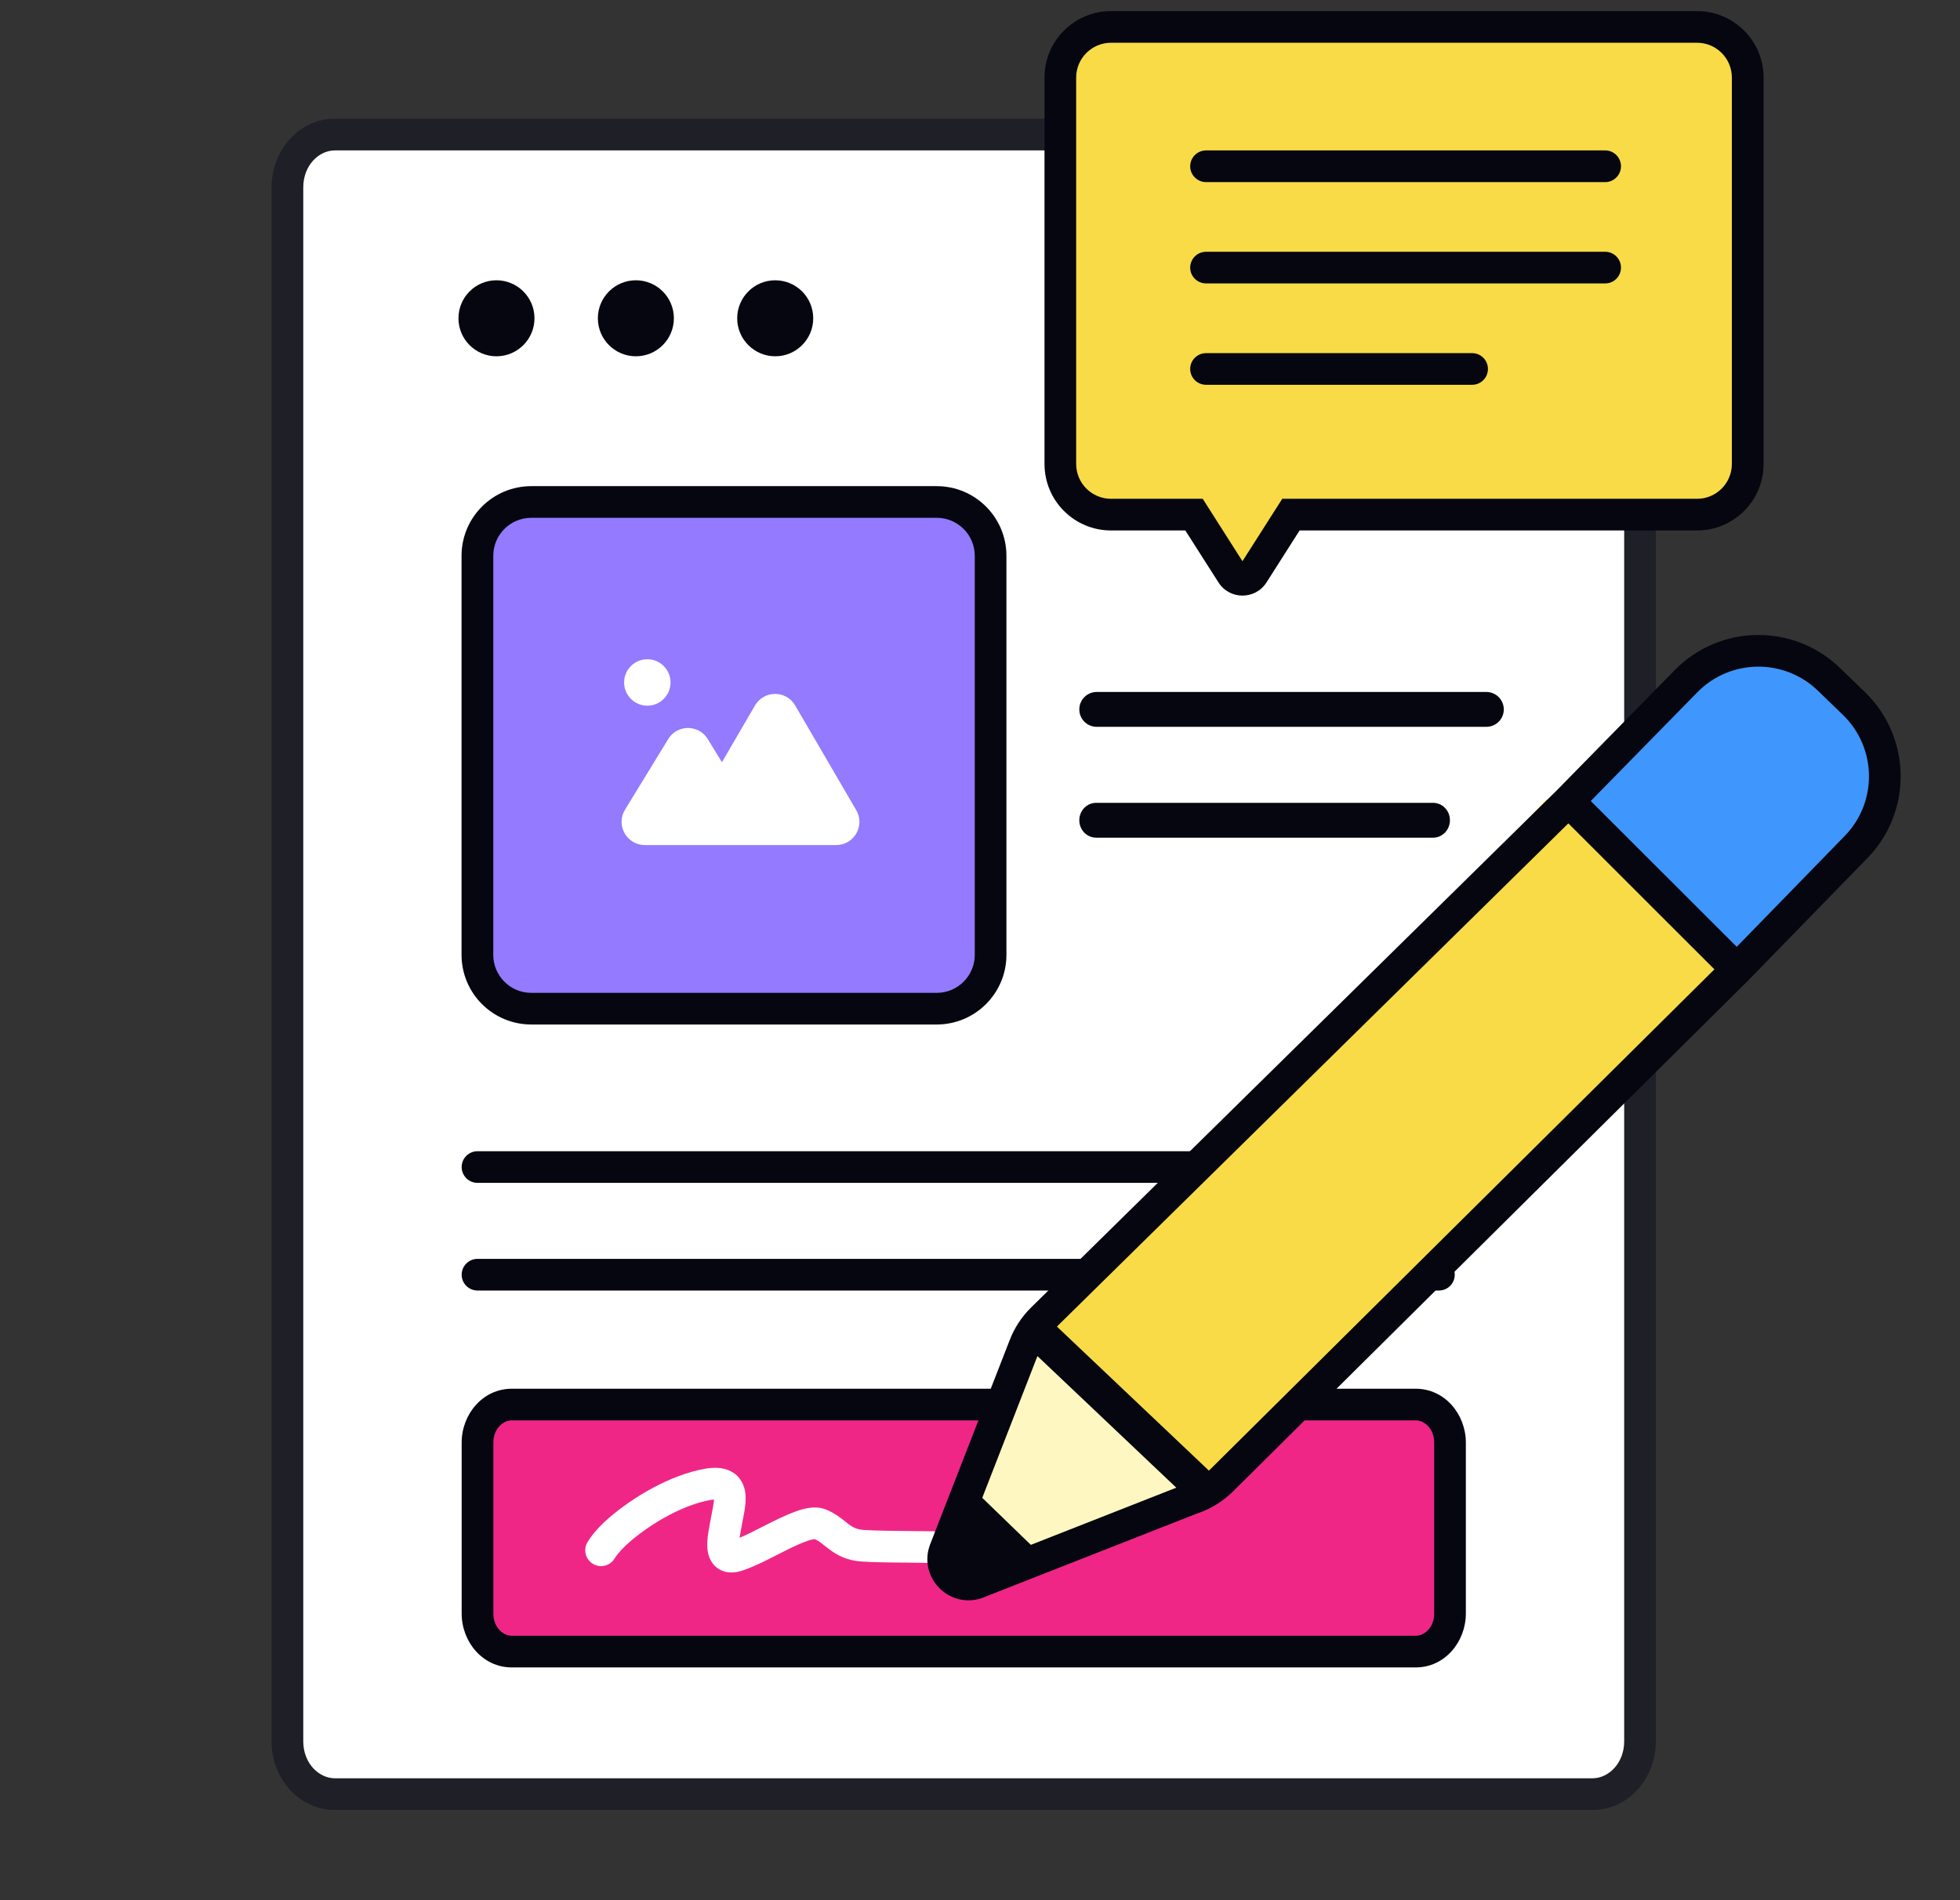 <svg width="33" height="32" viewBox="0 0 33 32" fill="none" xmlns="http://www.w3.org/2000/svg">
<rect x="0" y="0" width="33" height="32" fill="#333333" stroke="none"/>
<path d="M4.84 3.156C4.84 2.665 5.197 2.267 5.638 2.267H26.815C27.256 2.267 27.613 2.665 27.613 3.156V29.324C27.613 29.815 27.256 30.213 26.815 30.213H5.638C5.197 30.213 4.84 29.815 4.84 29.324V3.156Z" fill="white"/>
<path fill-rule="evenodd" clip-rule="evenodd" d="M4.572 3.156C4.572 2.546 5.022 2 5.637 2H26.814C27.429 2 27.879 2.546 27.879 3.156V29.324C27.879 29.934 27.429 30.48 26.814 30.48H5.637C5.022 30.48 4.572 29.934 4.572 29.324V3.156ZM5.637 2.533C5.37 2.533 5.106 2.784 5.106 3.156V29.324C5.106 29.696 5.37 29.947 5.637 29.947H26.814C27.081 29.947 27.346 29.696 27.346 29.324V3.156C27.346 2.784 27.081 2.533 26.814 2.533H5.637Z" fill="#1E1F27"/>
<path d="M8.039 9.36C8.039 8.859 8.445 8.453 8.946 8.453H15.772C16.273 8.453 16.679 8.859 16.679 9.36V16.08C16.679 16.581 16.273 16.987 15.772 16.987H8.946C8.445 16.987 8.039 16.581 8.039 16.08V9.36Z" fill="#937AFF"/>
<path fill-rule="evenodd" clip-rule="evenodd" d="M7.771 9.36C7.771 8.712 8.297 8.187 8.945 8.187H15.771C16.419 8.187 16.945 8.712 16.945 9.36V16.08C16.945 16.728 16.419 17.253 15.771 17.253H8.945C8.297 17.253 7.771 16.728 7.771 16.08V9.36ZM8.945 8.72C8.591 8.72 8.305 9.007 8.305 9.36V16.08C8.305 16.433 8.591 16.72 8.945 16.72H15.771C16.125 16.72 16.412 16.433 16.412 16.08V9.36C16.412 9.007 16.125 8.72 15.771 8.72H8.945Z" fill="#05060F"/>
<rect x="10.117" y="10.32" width="4.693" height="4.693" rx="2.347" fill="#937AFF"/>
<path d="M11.29 11.493C11.29 11.709 11.115 11.884 10.899 11.884C10.683 11.884 10.508 11.709 10.508 11.493C10.508 11.277 10.683 11.102 10.899 11.102C11.115 11.102 11.29 11.277 11.29 11.493Z" fill="white"/>
<path fill-rule="evenodd" clip-rule="evenodd" d="M13.388 11.88C13.237 11.621 12.863 11.621 12.712 11.88L12.155 12.836L11.917 12.447C11.765 12.197 11.402 12.197 11.25 12.447L10.523 13.636C10.364 13.897 10.551 14.231 10.857 14.231L12.072 14.231L14.079 14.231C14.381 14.231 14.569 13.904 14.416 13.643L13.388 11.88Z" fill="white"/>
<path d="M8.041 24.293C8.041 23.94 8.299 23.653 8.617 23.653H23.838C24.156 23.653 24.414 23.94 24.414 24.293V27.173C24.414 27.527 24.156 27.813 23.838 27.813H8.617C8.299 27.813 8.041 27.527 8.041 27.173V24.293Z" fill="#F02687"/>
<path fill-rule="evenodd" clip-rule="evenodd" d="M7.773 24.293C7.773 23.82 8.125 23.387 8.616 23.387H23.837C24.328 23.387 24.68 23.82 24.68 24.293V27.173C24.68 27.647 24.328 28.08 23.837 28.08H8.616C8.125 28.08 7.773 27.647 7.773 27.173V24.293ZM8.616 23.92C8.471 23.92 8.307 24.06 8.307 24.293V27.173C8.307 27.407 8.471 27.547 8.616 27.547H23.837C23.983 27.547 24.147 27.407 24.147 27.173V24.293C24.147 24.06 23.983 23.92 23.837 23.92H8.616Z" fill="#05060F"/>
<path d="M7.773 19.653C7.773 19.506 7.893 19.387 8.04 19.387H24.227C24.374 19.387 24.493 19.506 24.493 19.653C24.493 19.801 24.374 19.92 24.227 19.92H8.04C7.893 19.92 7.773 19.801 7.773 19.653Z" fill="#05060F"/>
<path d="M7.773 21.467C7.773 21.319 7.893 21.2 8.04 21.2H24.227C24.374 21.2 24.493 21.319 24.493 21.467C24.493 21.614 24.374 21.733 24.227 21.733H8.04C7.893 21.733 7.773 21.614 7.773 21.467Z" fill="#05060F"/>
<path fill-rule="evenodd" clip-rule="evenodd" d="M12.021 25.253C12.004 25.254 11.981 25.256 11.952 25.262C11.502 25.345 10.979 25.642 10.607 25.962C10.506 26.048 10.404 26.155 10.347 26.247C10.27 26.372 10.106 26.412 9.98 26.334C9.855 26.257 9.816 26.093 9.893 25.968C9.991 25.808 10.14 25.659 10.259 25.557C10.677 25.199 11.283 24.843 11.855 24.737C12.012 24.708 12.178 24.706 12.318 24.784C12.476 24.872 12.533 25.021 12.549 25.142C12.563 25.255 12.547 25.372 12.532 25.462C12.524 25.505 12.516 25.548 12.508 25.587C12.507 25.591 12.507 25.595 12.506 25.598C12.497 25.642 12.49 25.68 12.484 25.715C12.48 25.741 12.475 25.769 12.47 25.795C12.469 25.799 12.468 25.802 12.468 25.806C12.462 25.837 12.457 25.867 12.452 25.896C12.452 25.896 12.452 25.897 12.452 25.897C12.581 25.843 12.707 25.778 12.844 25.708L12.851 25.705C13.019 25.618 13.205 25.523 13.409 25.449C13.455 25.432 13.525 25.41 13.603 25.397C13.673 25.385 13.787 25.375 13.899 25.418C14.048 25.476 14.165 25.57 14.241 25.631C14.257 25.644 14.272 25.656 14.284 25.665C14.356 25.719 14.421 25.756 14.544 25.765C14.714 25.778 15.092 25.781 15.392 25.784C15.517 25.785 15.627 25.786 15.704 25.787C15.851 25.79 15.969 25.912 15.966 26.059C15.963 26.206 15.841 26.323 15.694 26.321C15.63 26.319 15.532 26.319 15.418 26.317C15.113 26.315 14.693 26.311 14.506 26.297C14.251 26.279 14.091 26.187 13.964 26.092C13.928 26.065 13.9 26.042 13.875 26.023C13.814 25.974 13.777 25.945 13.717 25.92C13.711 25.92 13.702 25.921 13.69 25.923C13.658 25.928 13.621 25.939 13.59 25.951C13.42 26.012 13.262 26.093 13.088 26.183L13.082 26.185C12.913 26.272 12.727 26.368 12.523 26.441C12.402 26.485 12.235 26.513 12.089 26.414C11.947 26.318 11.918 26.163 11.91 26.078C11.902 25.985 11.914 25.887 11.925 25.815C11.931 25.776 11.938 25.74 11.944 25.708C11.944 25.705 11.945 25.701 11.945 25.698C11.951 25.67 11.954 25.649 11.957 25.631C11.965 25.585 11.974 25.537 11.983 25.494C11.983 25.491 11.984 25.487 11.985 25.484C11.993 25.443 12 25.407 12.006 25.371C12.015 25.32 12.02 25.281 12.021 25.253Z" fill="white"/>
<path d="M17.478 22.343L15.84 26.589L20.307 25.173L29.296 16.552L26.042 13.461L17.478 22.343Z" fill="#F8DB46"/>
<path d="M17.104 22.343L20.357 25.277L16.517 26.637L15.957 25.943L17.104 22.343Z" fill="#FEF7C1"/>
<path d="M26.26 13.467L29.29 16.397L31.797 13.467L31.038 11.542L29.184 10.903L26.26 13.467Z" fill="#3F96FC"/>
<path fill-rule="evenodd" clip-rule="evenodd" d="M30.986 11.256C30.208 10.495 28.96 10.508 28.197 11.285L26.218 13.303L17.358 22.021C17.2 22.177 17.077 22.366 16.998 22.573L15.66 26.009C15.453 26.554 15.97 27.096 16.524 26.915L20.149 25.49C20.378 25.415 20.587 25.288 20.758 25.118L29.433 16.512L31.441 14.451C32.2 13.671 32.185 12.424 31.407 11.663L30.986 11.256ZM17.795 22.34L26.406 13.866L28.865 16.324L20.382 24.739C20.373 24.749 20.363 24.758 20.354 24.766L17.795 22.34ZM17.467 22.837L16.538 25.224L17.356 26.016L19.805 25.053L17.467 22.837ZM31.059 14.078L29.241 15.945L26.783 13.489L28.578 11.658C29.134 11.091 30.045 11.082 30.613 11.637L31.034 12.044C31.602 12.6 31.613 13.51 31.059 14.078Z" fill="#05060F"/>
<path d="M8.999 5.36C8.999 5.713 8.712 6 8.359 6C8.005 6 7.719 5.713 7.719 5.36C7.719 5.007 8.005 4.72 8.359 4.72C8.712 4.72 8.999 5.007 8.999 5.36Z" fill="#05060F"/>
<path d="M11.346 5.36C11.346 5.713 11.06 6 10.706 6C10.353 6 10.066 5.713 10.066 5.36C10.066 5.007 10.353 4.72 10.706 4.72C11.06 4.72 11.346 5.007 11.346 5.36Z" fill="#05060F"/>
<path d="M13.692 5.36C13.692 5.713 13.406 6 13.052 6C12.699 6 12.412 5.713 12.412 5.36C12.412 5.007 12.699 4.72 13.052 4.72C13.406 4.72 13.692 5.007 13.692 5.36Z" fill="#05060F"/>
<path d="M18.707 0.453C18.236 0.453 17.854 0.835 17.854 1.307V7.813C17.854 8.285 18.236 8.667 18.707 8.667H20.104L20.74 9.665C20.824 9.796 21.016 9.796 21.1 9.665L21.736 8.667H28.573C29.045 8.667 29.427 8.285 29.427 7.813V1.307C29.427 0.835 29.045 0.453 28.573 0.453H18.707Z" fill="#F8DB46"/>
<path fill-rule="evenodd" clip-rule="evenodd" d="M18.706 0.72C18.382 0.72 18.119 0.983 18.119 1.307V7.813C18.119 8.137 18.382 8.4 18.706 8.4H20.25L20.919 9.451L21.589 8.4H28.573C28.897 8.4 29.159 8.137 29.159 7.813V1.307C29.159 0.983 28.897 0.72 28.573 0.72H18.706ZM17.586 1.307C17.586 0.688 18.087 0.187 18.706 0.187H28.573C29.191 0.187 29.693 0.688 29.693 1.307V7.813C29.693 8.432 29.191 8.933 28.573 8.933H21.881L21.324 9.808C21.135 10.104 20.703 10.104 20.515 9.808L19.957 8.933H18.706C18.087 8.933 17.586 8.432 17.586 7.813V1.307Z" fill="#05060F"/>
<path d="M20.306 2.533C20.159 2.533 20.039 2.653 20.039 2.8C20.039 2.947 20.159 3.067 20.306 3.067H27.026C27.173 3.067 27.292 2.947 27.292 2.8C27.292 2.653 27.173 2.533 27.026 2.533H20.306Z" fill="#05060F"/>
<path d="M20.039 4.507C20.039 4.359 20.159 4.24 20.306 4.24H27.026C27.173 4.24 27.292 4.359 27.292 4.507C27.292 4.654 27.173 4.773 27.026 4.773H20.306C20.159 4.773 20.039 4.654 20.039 4.507Z" fill="#05060F"/>
<path d="M20.306 5.947C20.159 5.947 20.039 6.066 20.039 6.213C20.039 6.361 20.159 6.48 20.306 6.48H24.786C24.933 6.48 25.052 6.361 25.052 6.213C25.052 6.066 24.933 5.947 24.786 5.947H20.306Z" fill="#05060F"/>
<path d="M18.172 11.947C18.172 11.785 18.303 11.653 18.465 11.653H25.025C25.187 11.653 25.319 11.785 25.319 11.947V11.947C25.319 12.109 25.187 12.24 25.025 12.24H18.465C18.303 12.24 18.172 12.109 18.172 11.947V11.947Z" fill="#05060F"/>
<path d="M18.172 13.813C18.172 13.651 18.299 13.52 18.456 13.52H24.128C24.285 13.52 24.412 13.651 24.412 13.813V13.813C24.412 13.975 24.285 14.107 24.128 14.107H18.456C18.299 14.107 18.172 13.975 18.172 13.813V13.813Z" fill="#05060F"/>
</svg>
